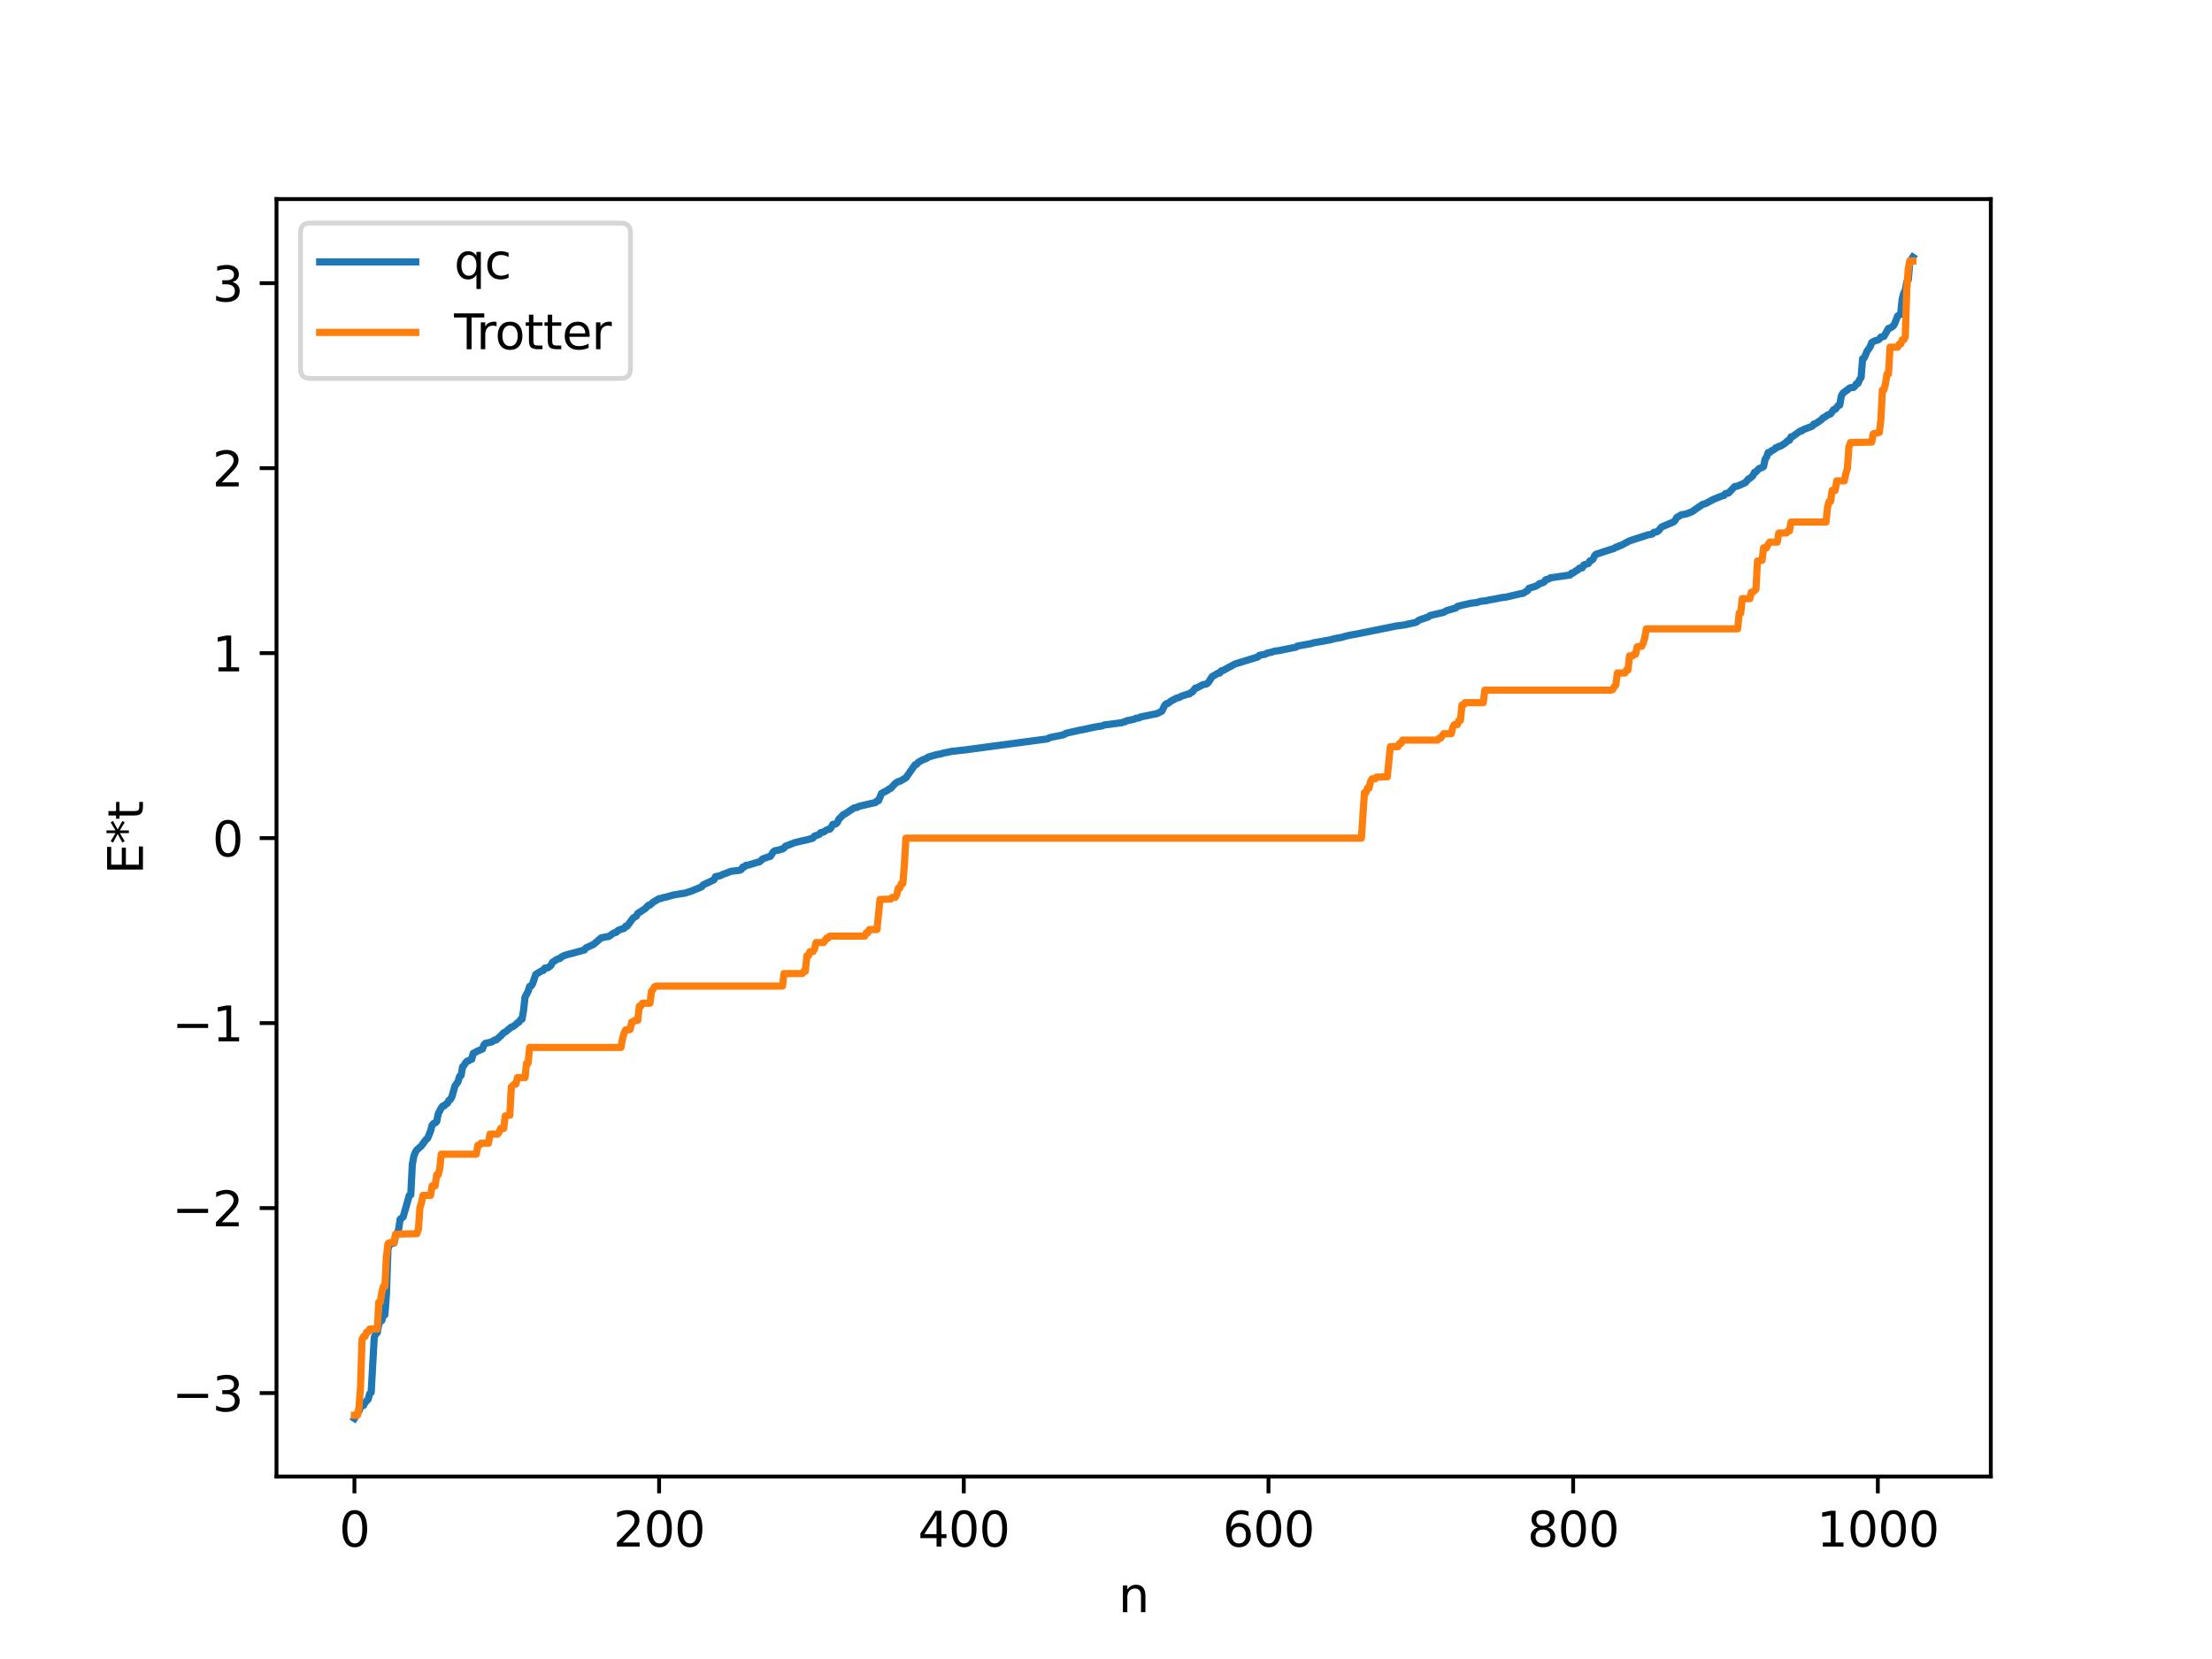<?xml version="1.0" encoding="utf-8" standalone="no"?>
<!DOCTYPE svg PUBLIC "-//W3C//DTD SVG 1.1//EN"
  "http://www.w3.org/Graphics/SVG/1.1/DTD/svg11.dtd">
<svg xmlns:xlink="http://www.w3.org/1999/xlink" width="460.8pt" height="345.6pt" viewBox="0 0 460.8 345.6" xmlns="http://www.w3.org/2000/svg" version="1.1">
 <defs>
  <style type="text/css">*{stroke-linejoin: round; stroke-linecap: butt}</style>
 </defs>
 <g id="figure_1">
  <g id="patch_1">
   <path d="M 0 345.6 
L 460.8 345.6 
L 460.8 0 
L 0 0 
z
" style="fill: #ffffff"/>
  </g>
  <g id="axes_1">
   <g id="patch_2">
    <path d="M 57.6 307.584 
L 414.72 307.584 
L 414.72 41.472 
L 57.6 41.472 
z
" style="fill: #ffffff"/>
   </g>
   <g id="matplotlib.axis_1">
    <g id="xtick_1">
     <g id="line2d_1">
      <defs>
       <path id="m67af7370d4" d="M 0 0 
L 0 3.5 
" style="stroke: #000000; stroke-width: 0.8"/>
      </defs>
      <g>
       <use xlink:href="#m67af7370d4" x="73.833" y="307.584" style="stroke: #000000; stroke-width: 0.8"/>
      </g>
     </g>
     <g id="text_1">
      <!-- 0 -->
      <g transform="translate(70.651 322.182) scale(0.1 -0.1)">
       <defs>
        <path id="DejaVuSans-30" d="M 2034 4250 
Q 1547 4250 1301 3770 
Q 1056 3291 1056 2328 
Q 1056 1369 1301 889 
Q 1547 409 2034 409 
Q 2525 409 2770 889 
Q 3016 1369 3016 2328 
Q 3016 3291 2770 3770 
Q 2525 4250 2034 4250 
z
M 2034 4750 
Q 2819 4750 3233 4129 
Q 3647 3509 3647 2328 
Q 3647 1150 3233 529 
Q 2819 -91 2034 -91 
Q 1250 -91 836 529 
Q 422 1150 422 2328 
Q 422 3509 836 4129 
Q 1250 4750 2034 4750 
z
" transform="scale(0.016)"/>
       </defs>
       <use xlink:href="#DejaVuSans-30"/>
      </g>
     </g>
    </g>
    <g id="xtick_2">
     <g id="line2d_2">
      <g>
       <use xlink:href="#m67af7370d4" x="137.304" y="307.584" style="stroke: #000000; stroke-width: 0.8"/>
      </g>
     </g>
     <g id="text_2">
      <!-- 200 -->
      <g transform="translate(127.76 322.182) scale(0.1 -0.1)">
       <defs>
        <path id="DejaVuSans-32" d="M 1228 531 
L 3431 531 
L 3431 0 
L 469 0 
L 469 531 
Q 828 903 1448 1529 
Q 2069 2156 2228 2338 
Q 2531 2678 2651 2914 
Q 2772 3150 2772 3378 
Q 2772 3750 2511 3984 
Q 2250 4219 1831 4219 
Q 1534 4219 1204 4116 
Q 875 4013 500 3803 
L 500 4441 
Q 881 4594 1212 4672 
Q 1544 4750 1819 4750 
Q 2544 4750 2975 4387 
Q 3406 4025 3406 3419 
Q 3406 3131 3298 2873 
Q 3191 2616 2906 2266 
Q 2828 2175 2409 1742 
Q 1991 1309 1228 531 
z
" transform="scale(0.016)"/>
       </defs>
       <use xlink:href="#DejaVuSans-32"/>
       <use xlink:href="#DejaVuSans-30" x="63.623"/>
       <use xlink:href="#DejaVuSans-30" x="127.246"/>
      </g>
     </g>
    </g>
    <g id="xtick_3">
     <g id="line2d_3">
      <g>
       <use xlink:href="#m67af7370d4" x="200.775" y="307.584" style="stroke: #000000; stroke-width: 0.8"/>
      </g>
     </g>
     <g id="text_3">
      <!-- 400 -->
      <g transform="translate(191.231 322.182) scale(0.1 -0.1)">
       <defs>
        <path id="DejaVuSans-34" d="M 2419 4116 
L 825 1625 
L 2419 1625 
L 2419 4116 
z
M 2253 4666 
L 3047 4666 
L 3047 1625 
L 3713 1625 
L 3713 1100 
L 3047 1100 
L 3047 0 
L 2419 0 
L 2419 1100 
L 313 1100 
L 313 1709 
L 2253 4666 
z
" transform="scale(0.016)"/>
       </defs>
       <use xlink:href="#DejaVuSans-34"/>
       <use xlink:href="#DejaVuSans-30" x="63.623"/>
       <use xlink:href="#DejaVuSans-30" x="127.246"/>
      </g>
     </g>
    </g>
    <g id="xtick_4">
     <g id="line2d_4">
      <g>
       <use xlink:href="#m67af7370d4" x="264.246" y="307.584" style="stroke: #000000; stroke-width: 0.8"/>
      </g>
     </g>
     <g id="text_4">
      <!-- 600 -->
      <g transform="translate(254.702 322.182) scale(0.1 -0.1)">
       <defs>
        <path id="DejaVuSans-36" d="M 2113 2584 
Q 1688 2584 1439 2293 
Q 1191 2003 1191 1497 
Q 1191 994 1439 701 
Q 1688 409 2113 409 
Q 2538 409 2786 701 
Q 3034 994 3034 1497 
Q 3034 2003 2786 2293 
Q 2538 2584 2113 2584 
z
M 3366 4563 
L 3366 3988 
Q 3128 4100 2886 4159 
Q 2644 4219 2406 4219 
Q 1781 4219 1451 3797 
Q 1122 3375 1075 2522 
Q 1259 2794 1537 2939 
Q 1816 3084 2150 3084 
Q 2853 3084 3261 2657 
Q 3669 2231 3669 1497 
Q 3669 778 3244 343 
Q 2819 -91 2113 -91 
Q 1303 -91 875 529 
Q 447 1150 447 2328 
Q 447 3434 972 4092 
Q 1497 4750 2381 4750 
Q 2619 4750 2861 4703 
Q 3103 4656 3366 4563 
z
" transform="scale(0.016)"/>
       </defs>
       <use xlink:href="#DejaVuSans-36"/>
       <use xlink:href="#DejaVuSans-30" x="63.623"/>
       <use xlink:href="#DejaVuSans-30" x="127.246"/>
      </g>
     </g>
    </g>
    <g id="xtick_5">
     <g id="line2d_5">
      <g>
       <use xlink:href="#m67af7370d4" x="327.717" y="307.584" style="stroke: #000000; stroke-width: 0.8"/>
      </g>
     </g>
     <g id="text_5">
      <!-- 800 -->
      <g transform="translate(318.173 322.182) scale(0.1 -0.1)">
       <defs>
        <path id="DejaVuSans-38" d="M 2034 2216 
Q 1584 2216 1326 1975 
Q 1069 1734 1069 1313 
Q 1069 891 1326 650 
Q 1584 409 2034 409 
Q 2484 409 2743 651 
Q 3003 894 3003 1313 
Q 3003 1734 2745 1975 
Q 2488 2216 2034 2216 
z
M 1403 2484 
Q 997 2584 770 2862 
Q 544 3141 544 3541 
Q 544 4100 942 4425 
Q 1341 4750 2034 4750 
Q 2731 4750 3128 4425 
Q 3525 4100 3525 3541 
Q 3525 3141 3298 2862 
Q 3072 2584 2669 2484 
Q 3125 2378 3379 2068 
Q 3634 1759 3634 1313 
Q 3634 634 3220 271 
Q 2806 -91 2034 -91 
Q 1263 -91 848 271 
Q 434 634 434 1313 
Q 434 1759 690 2068 
Q 947 2378 1403 2484 
z
M 1172 3481 
Q 1172 3119 1398 2916 
Q 1625 2713 2034 2713 
Q 2441 2713 2670 2916 
Q 2900 3119 2900 3481 
Q 2900 3844 2670 4047 
Q 2441 4250 2034 4250 
Q 1625 4250 1398 4047 
Q 1172 3844 1172 3481 
z
" transform="scale(0.016)"/>
       </defs>
       <use xlink:href="#DejaVuSans-38"/>
       <use xlink:href="#DejaVuSans-30" x="63.623"/>
       <use xlink:href="#DejaVuSans-30" x="127.246"/>
      </g>
     </g>
    </g>
    <g id="xtick_6">
     <g id="line2d_6">
      <g>
       <use xlink:href="#m67af7370d4" x="391.188" y="307.584" style="stroke: #000000; stroke-width: 0.8"/>
      </g>
     </g>
     <g id="text_6">
      <!-- 1000 -->
      <g transform="translate(378.463 322.182) scale(0.1 -0.1)">
       <defs>
        <path id="DejaVuSans-31" d="M 794 531 
L 1825 531 
L 1825 4091 
L 703 3866 
L 703 4441 
L 1819 4666 
L 2450 4666 
L 2450 531 
L 3481 531 
L 3481 0 
L 794 0 
L 794 531 
z
" transform="scale(0.016)"/>
       </defs>
       <use xlink:href="#DejaVuSans-31"/>
       <use xlink:href="#DejaVuSans-30" x="63.623"/>
       <use xlink:href="#DejaVuSans-30" x="127.246"/>
       <use xlink:href="#DejaVuSans-30" x="190.869"/>
      </g>
     </g>
    </g>
    <g id="text_7">
     <!-- n -->
     <g transform="translate(232.991 335.861) scale(0.1 -0.1)">
      <defs>
       <path id="DejaVuSans-6e" d="M 3513 2113 
L 3513 0 
L 2938 0 
L 2938 2094 
Q 2938 2591 2744 2837 
Q 2550 3084 2163 3084 
Q 1697 3084 1428 2787 
Q 1159 2491 1159 1978 
L 1159 0 
L 581 0 
L 581 3500 
L 1159 3500 
L 1159 2956 
Q 1366 3272 1645 3428 
Q 1925 3584 2291 3584 
Q 2894 3584 3203 3211 
Q 3513 2838 3513 2113 
z
" transform="scale(0.016)"/>
      </defs>
      <use xlink:href="#DejaVuSans-6e"/>
     </g>
    </g>
   </g>
   <g id="matplotlib.axis_2">
    <g id="ytick_1">
     <g id="line2d_7">
      <defs>
       <path id="m39daafb898" d="M 0 0 
L -3.5 0 
" style="stroke: #000000; stroke-width: 0.8"/>
      </defs>
      <g>
       <use xlink:href="#m39daafb898" x="57.6" y="290.2" style="stroke: #000000; stroke-width: 0.8"/>
      </g>
     </g>
     <g id="text_8">
      <!-- −3 -->
      <g transform="translate(35.858 293.999) scale(0.1 -0.1)">
       <defs>
        <path id="DejaVuSans-2212" d="M 678 2272 
L 4684 2272 
L 4684 1741 
L 678 1741 
L 678 2272 
z
" transform="scale(0.016)"/>
        <path id="DejaVuSans-33" d="M 2597 2516 
Q 3050 2419 3304 2112 
Q 3559 1806 3559 1356 
Q 3559 666 3084 287 
Q 2609 -91 1734 -91 
Q 1441 -91 1130 -33 
Q 819 25 488 141 
L 488 750 
Q 750 597 1062 519 
Q 1375 441 1716 441 
Q 2309 441 2620 675 
Q 2931 909 2931 1356 
Q 2931 1769 2642 2001 
Q 2353 2234 1838 2234 
L 1294 2234 
L 1294 2753 
L 1863 2753 
Q 2328 2753 2575 2939 
Q 2822 3125 2822 3475 
Q 2822 3834 2567 4026 
Q 2313 4219 1838 4219 
Q 1578 4219 1281 4162 
Q 984 4106 628 3988 
L 628 4550 
Q 988 4650 1302 4700 
Q 1616 4750 1894 4750 
Q 2613 4750 3031 4423 
Q 3450 4097 3450 3541 
Q 3450 3153 3228 2886 
Q 3006 2619 2597 2516 
z
" transform="scale(0.016)"/>
       </defs>
       <use xlink:href="#DejaVuSans-2212"/>
       <use xlink:href="#DejaVuSans-33" x="83.789"/>
      </g>
     </g>
    </g>
    <g id="ytick_2">
     <g id="line2d_8">
      <g>
       <use xlink:href="#m39daafb898" x="57.6" y="251.665" style="stroke: #000000; stroke-width: 0.8"/>
      </g>
     </g>
     <g id="text_9">
      <!-- −2 -->
      <g transform="translate(35.858 255.464) scale(0.1 -0.1)">
       <use xlink:href="#DejaVuSans-2212"/>
       <use xlink:href="#DejaVuSans-32" x="83.789"/>
      </g>
     </g>
    </g>
    <g id="ytick_3">
     <g id="line2d_9">
      <g>
       <use xlink:href="#m39daafb898" x="57.6" y="213.13" style="stroke: #000000; stroke-width: 0.8"/>
      </g>
     </g>
     <g id="text_10">
      <!-- −1 -->
      <g transform="translate(35.858 216.929) scale(0.1 -0.1)">
       <use xlink:href="#DejaVuSans-2212"/>
       <use xlink:href="#DejaVuSans-31" x="83.789"/>
      </g>
     </g>
    </g>
    <g id="ytick_4">
     <g id="line2d_10">
      <g>
       <use xlink:href="#m39daafb898" x="57.6" y="174.595" style="stroke: #000000; stroke-width: 0.8"/>
      </g>
     </g>
     <g id="text_11">
      <!-- 0 -->
      <g transform="translate(44.237 178.395) scale(0.1 -0.1)">
       <use xlink:href="#DejaVuSans-30"/>
      </g>
     </g>
    </g>
    <g id="ytick_5">
     <g id="line2d_11">
      <g>
       <use xlink:href="#m39daafb898" x="57.6" y="136.061" style="stroke: #000000; stroke-width: 0.8"/>
      </g>
     </g>
     <g id="text_12">
      <!-- 1 -->
      <g transform="translate(44.237 139.86) scale(0.1 -0.1)">
       <use xlink:href="#DejaVuSans-31"/>
      </g>
     </g>
    </g>
    <g id="ytick_6">
     <g id="line2d_12">
      <g>
       <use xlink:href="#m39daafb898" x="57.6" y="97.526" style="stroke: #000000; stroke-width: 0.8"/>
      </g>
     </g>
     <g id="text_13">
      <!-- 2 -->
      <g transform="translate(44.237 101.325) scale(0.1 -0.1)">
       <use xlink:href="#DejaVuSans-32"/>
      </g>
     </g>
    </g>
    <g id="ytick_7">
     <g id="line2d_13">
      <g>
       <use xlink:href="#m39daafb898" x="57.6" y="58.991" style="stroke: #000000; stroke-width: 0.8"/>
      </g>
     </g>
     <g id="text_14">
      <!-- 3 -->
      <g transform="translate(44.237 62.79) scale(0.1 -0.1)">
       <use xlink:href="#DejaVuSans-33"/>
      </g>
     </g>
    </g>
    <g id="text_15">
     <!-- E*t -->
     <g transform="translate(29.778 182.148) rotate(-90) scale(0.1 -0.1)">
      <defs>
       <path id="DejaVuSans-45" d="M 628 4666 
L 3578 4666 
L 3578 4134 
L 1259 4134 
L 1259 2753 
L 3481 2753 
L 3481 2222 
L 1259 2222 
L 1259 531 
L 3634 531 
L 3634 0 
L 628 0 
L 628 4666 
z
" transform="scale(0.016)"/>
       <path id="DejaVuSans-2a" d="M 3009 3897 
L 1888 3291 
L 3009 2681 
L 2828 2375 
L 1778 3009 
L 1778 1831 
L 1422 1831 
L 1422 3009 
L 372 2375 
L 191 2681 
L 1313 3291 
L 191 3897 
L 372 4206 
L 1422 3572 
L 1422 4750 
L 1778 4750 
L 1778 3572 
L 2828 4206 
L 3009 3897 
z
" transform="scale(0.016)"/>
       <path id="DejaVuSans-74" d="M 1172 4494 
L 1172 3500 
L 2356 3500 
L 2356 3053 
L 1172 3053 
L 1172 1153 
Q 1172 725 1289 603 
Q 1406 481 1766 481 
L 2356 481 
L 2356 0 
L 1766 0 
Q 1100 0 847 248 
Q 594 497 594 1153 
L 594 3053 
L 172 3053 
L 172 3500 
L 594 3500 
L 594 4494 
L 1172 4494 
z
" transform="scale(0.016)"/>
      </defs>
      <use xlink:href="#DejaVuSans-45"/>
      <use xlink:href="#DejaVuSans-2a" x="63.184"/>
      <use xlink:href="#DejaVuSans-74" x="113.184"/>
     </g>
    </g>
   </g>
   <g id="line2d_14">
    <path d="M 73.833 295.488 
L 74.785 293.963 
L 75.102 293.156 
L 75.42 292.826 
L 75.737 292.786 
L 76.054 292.15 
L 76.689 291.507 
L 77.006 290.35 
L 77.324 290.05 
L 77.958 278.655 
L 78.276 277.832 
L 78.593 277.624 
L 78.91 275.914 
L 79.228 275.093 
L 79.545 275.086 
L 79.862 273.992 
L 80.18 273.889 
L 80.497 269.611 
L 80.815 260.274 
L 81.132 259.22 
L 82.084 258.937 
L 82.401 257.538 
L 82.719 257.022 
L 83.036 256.13 
L 83.353 254.001 
L 83.988 253.505 
L 85.258 249.032 
L 85.575 248.904 
L 85.892 242.57 
L 86.21 240.859 
L 86.527 240.019 
L 86.844 239.538 
L 87.796 238.695 
L 88.748 237.376 
L 89.066 237.145 
L 89.7 235.599 
L 90.018 234.392 
L 90.335 234.025 
L 90.653 233.935 
L 90.97 233.635 
L 91.287 232.038 
L 91.922 230.806 
L 92.239 230.396 
L 92.557 230.362 
L 92.874 230.005 
L 93.191 229.854 
L 93.509 229.233 
L 93.826 229.038 
L 94.143 228.465 
L 94.778 226.217 
L 95.413 225.339 
L 95.73 224.245 
L 96.048 224.05 
L 96.365 222.256 
L 96.682 221.91 
L 97 221.369 
L 97.317 221.056 
L 97.634 220.986 
L 97.952 220.735 
L 98.269 220.668 
L 98.586 219.434 
L 99.539 218.935 
L 100.491 218.528 
L 100.808 217.683 
L 101.125 217.338 
L 102.395 217.072 
L 103.029 216.651 
L 103.347 216.647 
L 104.299 215.81 
L 104.934 215.131 
L 105.251 215.006 
L 106.52 213.952 
L 106.838 213.884 
L 107.472 213.404 
L 107.79 213.073 
L 108.107 212.933 
L 108.424 212.408 
L 108.742 212.321 
L 109.059 210.538 
L 109.377 207.706 
L 110.011 206.511 
L 110.329 205.486 
L 110.646 205.397 
L 110.963 204.886 
L 111.598 203 
L 112.867 202.216 
L 113.185 202.168 
L 113.502 201.676 
L 114.137 201.616 
L 114.772 201.107 
L 115.089 200.474 
L 116.041 199.846 
L 116.676 199.636 
L 116.993 199.325 
L 117.628 199.024 
L 118.262 198.835 
L 119.532 198.506 
L 121.753 197.89 
L 122.071 197.457 
L 123.658 196.732 
L 124.927 195.637 
L 125.244 195.362 
L 126.514 195.126 
L 126.831 195.076 
L 127.783 194.4 
L 128.418 194.192 
L 128.735 193.838 
L 129.37 193.588 
L 130.005 193.404 
L 130.322 192.954 
L 130.639 192.943 
L 131.909 191.222 
L 132.543 190.864 
L 132.861 190.279 
L 133.496 189.89 
L 134.448 189.249 
L 135.082 188.573 
L 135.4 188.538 
L 136.034 187.966 
L 137.304 187.203 
L 137.621 187.186 
L 138.256 186.968 
L 138.891 186.848 
L 140.16 186.47 
L 141.747 186.188 
L 142.699 186.053 
L 143.968 185.655 
L 146.19 184.732 
L 146.507 184.32 
L 148.729 183.285 
L 149.046 182.625 
L 149.998 182.439 
L 150.633 182.131 
L 151.267 181.915 
L 152.22 181.525 
L 154.124 181.281 
L 154.441 181.121 
L 154.758 180.603 
L 155.076 180.587 
L 155.393 180.262 
L 156.028 180.177 
L 157.615 179.69 
L 158.249 179.517 
L 158.884 178.922 
L 160.153 178.472 
L 160.471 178.401 
L 161.105 177.448 
L 161.423 177.221 
L 162.375 177.057 
L 162.692 176.892 
L 163.01 176.863 
L 163.327 176.657 
L 163.644 176.267 
L 164.279 176.035 
L 165.548 175.54 
L 167.135 175.155 
L 168.087 174.952 
L 169.357 174.596 
L 169.674 174.164 
L 170.626 173.848 
L 170.943 173.463 
L 171.578 173.327 
L 172.213 172.895 
L 172.53 172.759 
L 172.848 172.744 
L 173.165 172.352 
L 173.482 171.735 
L 174.117 171.632 
L 174.434 171.329 
L 174.752 170.652 
L 175.386 170.013 
L 175.704 169.671 
L 176.021 169.563 
L 177.925 168.298 
L 178.56 168.202 
L 178.877 167.983 
L 182.051 167.247 
L 182.368 167.19 
L 182.686 166.849 
L 183.003 166.814 
L 183.638 165.286 
L 184.907 164.617 
L 185.224 164.34 
L 185.542 164.244 
L 186.494 163.208 
L 187.129 162.798 
L 187.446 162.766 
L 188.715 162.028 
L 190.62 159.317 
L 190.937 159.231 
L 191.254 158.838 
L 192.206 158.291 
L 192.841 158.065 
L 193.476 157.671 
L 195.38 157.143 
L 196.015 157.049 
L 196.649 156.835 
L 197.284 156.742 
L 198.236 156.529 
L 201.092 156.21 
L 218.229 153.923 
L 218.547 153.695 
L 219.181 153.555 
L 221.403 153.1 
L 221.72 152.995 
L 222.038 152.767 
L 224.577 152.187 
L 225.846 151.939 
L 228.067 151.459 
L 229.654 151.204 
L 229.972 151.036 
L 233.78 150.54 
L 234.097 150.377 
L 234.415 150.348 
L 234.732 150.146 
L 235.684 149.955 
L 236.319 149.821 
L 236.636 149.625 
L 237.271 149.559 
L 237.588 149.359 
L 241.079 148.637 
L 242.031 148.144 
L 242.666 146.874 
L 242.983 146.592 
L 243.3 146.555 
L 243.935 146.046 
L 245.205 145.381 
L 245.522 145.35 
L 246.157 145.016 
L 247.426 144.599 
L 247.743 144.583 
L 248.061 144.275 
L 248.378 144.173 
L 249.013 143.339 
L 249.33 143.31 
L 250.6 142.616 
L 251.234 142.526 
L 251.552 142.328 
L 251.869 141.952 
L 252.504 140.958 
L 253.773 140.23 
L 254.091 140.21 
L 254.408 139.744 
L 254.725 139.706 
L 257.264 138.322 
L 262.024 136.856 
L 262.342 136.516 
L 263.611 136.278 
L 263.929 136.063 
L 264.881 135.87 
L 265.515 135.648 
L 266.467 135.531 
L 267.102 135.388 
L 269.324 134.946 
L 269.958 134.821 
L 270.276 134.588 
L 273.132 134.076 
L 273.767 133.875 
L 275.036 133.674 
L 275.988 133.493 
L 277.258 133.263 
L 277.892 133.064 
L 279.162 132.834 
L 279.479 132.795 
L 280.114 132.585 
L 281.066 132.346 
L 282.653 132.069 
L 290.904 130.401 
L 292.491 130.194 
L 294.395 129.781 
L 295.029 129.628 
L 295.664 129.158 
L 297.568 128.511 
L 297.886 128.229 
L 300.742 127.562 
L 301.377 127.196 
L 303.281 126.652 
L 303.598 126.339 
L 304.55 126.078 
L 306.454 125.658 
L 307.724 125.509 
L 308.358 125.275 
L 309.628 125.139 
L 310.262 124.966 
L 311.215 124.821 
L 312.801 124.494 
L 313.753 124.39 
L 316.927 123.637 
L 317.244 123.619 
L 318.196 123.044 
L 318.514 122.556 
L 319.783 122.159 
L 320.418 121.852 
L 320.735 121.554 
L 321.053 121.517 
L 321.687 121.23 
L 322.005 120.762 
L 322.639 120.623 
L 322.957 120.378 
L 327.082 119.782 
L 327.4 119.375 
L 327.717 119.37 
L 328.352 118.867 
L 328.669 118.765 
L 328.986 118.369 
L 329.621 118.282 
L 329.939 117.686 
L 330.891 117.393 
L 331.208 116.834 
L 331.525 116.756 
L 331.843 116.5 
L 332.16 115.82 
L 332.477 115.457 
L 333.112 115.273 
L 334.064 114.94 
L 336.286 114.235 
L 336.603 113.983 
L 336.92 113.952 
L 337.238 113.727 
L 337.555 113.688 
L 339.459 112.672 
L 341.046 112.154 
L 343.267 111.427 
L 343.902 111.324 
L 344.22 111.23 
L 344.537 110.888 
L 345.172 110.772 
L 345.489 110.579 
L 346.124 109.787 
L 348.662 108.712 
L 348.98 108.376 
L 349.297 107.803 
L 349.932 107.445 
L 350.249 107.233 
L 350.884 107.146 
L 351.519 106.977 
L 352.471 106.602 
L 353.105 106.158 
L 354.692 105.074 
L 355.327 104.9 
L 356.914 104.035 
L 358.818 103.27 
L 359.135 103.209 
L 359.453 102.815 
L 360.087 102.7 
L 361.357 101.369 
L 361.991 101.25 
L 363.578 100.546 
L 364.213 99.786 
L 364.53 99.647 
L 365.165 99.095 
L 365.482 98.403 
L 365.8 98.287 
L 366.434 97.618 
L 367.069 97.388 
L 367.386 97.182 
L 367.704 95.673 
L 368.021 95.188 
L 368.339 94.272 
L 368.656 94.256 
L 368.973 93.945 
L 369.608 93.631 
L 369.925 93.278 
L 370.243 93.219 
L 370.56 92.983 
L 370.877 92.951 
L 371.829 92.359 
L 372.464 91.776 
L 372.781 91.717 
L 373.099 91.006 
L 373.416 90.951 
L 375.003 89.806 
L 375.32 89.783 
L 375.638 89.512 
L 377.542 88.771 
L 377.859 88.337 
L 378.177 88.281 
L 378.811 87.868 
L 379.446 87.42 
L 379.763 87.046 
L 380.081 86.938 
L 380.715 86.464 
L 381.35 86.221 
L 381.985 85.336 
L 382.302 85.28 
L 382.937 84.49 
L 383.254 84.379 
L 383.572 82.525 
L 383.889 81.933 
L 384.524 81.417 
L 384.841 81.256 
L 385.158 80.93 
L 385.476 80.769 
L 386.11 80.719 
L 386.428 80.437 
L 386.745 79.908 
L 387.062 79.862 
L 387.38 79.089 
L 387.697 78.652 
L 388.015 74.717 
L 388.332 74.595 
L 388.967 73.12 
L 389.601 72.226 
L 389.919 71.354 
L 390.553 71.001 
L 391.188 70.839 
L 391.505 70.649 
L 391.823 70.214 
L 392.458 70.085 
L 393.41 68.401 
L 393.727 68.353 
L 394.362 67.936 
L 394.679 67.474 
L 395.314 65.82 
L 395.631 65.673 
L 395.948 65.388 
L 396.266 62.226 
L 396.583 61.097 
L 396.9 60.469 
L 397.218 58.723 
L 397.535 58.256 
L 397.853 54.537 
L 398.487 53.568 
L 398.487 53.568 
" clip-path="url(#p6e474cd71f)" style="fill: none; stroke: #1f77b4; stroke-width: 1.5; stroke-linecap: square"/>
   </g>
   <g id="line2d_15">
    <path d="M 73.833 294.823 
L 74.467 294.823 
L 74.785 293.223 
L 75.102 288.941 
L 75.42 279.012 
L 75.737 278.403 
L 76.054 278.403 
L 76.372 277.503 
L 76.689 277.503 
L 77.006 276.866 
L 78.593 276.866 
L 78.91 271.265 
L 79.228 271.265 
L 79.545 269.237 
L 79.862 267.984 
L 80.18 267.984 
L 80.497 261.79 
L 80.815 259.112 
L 81.132 258.874 
L 82.084 258.824 
L 82.401 257.098 
L 86.844 257 
L 87.162 256.055 
L 87.479 251.567 
L 87.796 250.574 
L 88.114 249.02 
L 89.7 249.02 
L 90.018 247.035 
L 90.653 247.035 
L 90.97 244.729 
L 91.287 244.729 
L 91.605 243.527 
L 91.922 240.437 
L 99.221 240.437 
L 99.539 238.595 
L 99.856 238.595 
L 100.173 238.16 
L 101.76 238.16 
L 102.077 236.251 
L 103.664 236.251 
L 103.981 235.821 
L 104.299 235.076 
L 104.934 235.076 
L 105.251 232.459 
L 105.568 232.459 
L 105.886 232.327 
L 106.203 232.327 
L 106.52 226.42 
L 107.155 225.836 
L 107.472 225.836 
L 107.79 224.476 
L 109.377 224.476 
L 109.694 221.49 
L 110.011 221.49 
L 110.329 218.193 
L 129.37 218.193 
L 129.687 216.318 
L 130.005 215.238 
L 130.322 214.556 
L 130.957 214.556 
L 131.274 214.444 
L 131.591 212.91 
L 131.909 212.91 
L 132.226 212.56 
L 132.861 212.56 
L 133.178 209.609 
L 133.496 209.609 
L 133.813 208.991 
L 135.4 208.991 
L 135.717 206.474 
L 136.034 206.135 
L 136.352 205.567 
L 136.669 205.423 
L 163.01 205.423 
L 163.327 202.811 
L 167.135 202.811 
L 167.453 202.334 
L 167.77 202.334 
L 168.087 199.101 
L 168.405 199.101 
L 168.722 198.238 
L 169.357 198.238 
L 169.674 197.681 
L 169.991 196.348 
L 171.578 196.348 
L 172.213 195.407 
L 172.53 195.407 
L 172.848 195.008 
L 180.147 195.008 
L 180.464 194.322 
L 180.781 194.322 
L 181.099 193.648 
L 182.686 193.648 
L 183.32 187.365 
L 185.542 187.309 
L 185.859 186.944 
L 186.494 186.944 
L 186.811 186.392 
L 187.129 185.011 
L 187.446 185.011 
L 187.763 184.075 
L 188.081 184.075 
L 188.398 180.168 
L 188.715 174.595 
L 283.605 174.595 
L 284.239 165.116 
L 284.557 165.116 
L 284.874 164.18 
L 285.191 164.18 
L 285.509 162.799 
L 285.826 162.247 
L 286.461 162.247 
L 286.778 161.882 
L 289 161.826 
L 289.634 155.543 
L 291.221 155.543 
L 291.539 154.869 
L 291.856 154.869 
L 292.173 154.183 
L 299.472 154.183 
L 299.79 153.784 
L 300.107 153.784 
L 300.742 152.843 
L 302.329 152.843 
L 302.646 151.51 
L 302.963 150.953 
L 303.598 150.953 
L 303.915 150.09 
L 304.233 150.09 
L 304.55 146.857 
L 304.867 146.857 
L 305.185 146.38 
L 308.993 146.38 
L 309.31 143.768 
L 335.651 143.768 
L 335.968 143.624 
L 336.286 143.056 
L 336.603 142.717 
L 336.92 140.2 
L 338.507 140.2 
L 338.824 139.582 
L 339.142 139.582 
L 339.459 136.631 
L 340.094 136.631 
L 340.411 136.281 
L 340.729 136.281 
L 341.046 134.747 
L 341.681 134.635 
L 341.998 134.635 
L 342.315 133.953 
L 342.633 132.873 
L 342.95 130.998 
L 361.991 130.998 
L 362.309 127.7 
L 362.626 127.7 
L 362.943 124.715 
L 364.53 124.715 
L 364.848 123.355 
L 365.165 123.355 
L 365.8 122.771 
L 366.117 116.864 
L 366.434 116.864 
L 366.752 116.732 
L 367.069 116.732 
L 367.386 114.115 
L 368.021 114.115 
L 368.339 113.37 
L 368.656 112.94 
L 370.243 112.94 
L 370.56 111.031 
L 372.147 111.031 
L 372.464 110.596 
L 372.781 110.596 
L 373.099 108.754 
L 380.398 108.754 
L 380.715 105.664 
L 381.033 104.462 
L 381.35 104.462 
L 381.667 102.156 
L 382.302 102.156 
L 382.62 100.171 
L 384.206 100.171 
L 384.524 98.617 
L 384.841 97.624 
L 385.158 93.136 
L 385.476 92.191 
L 389.919 92.093 
L 390.236 90.367 
L 391.505 90.079 
L 391.823 87.401 
L 392.14 81.207 
L 392.458 81.207 
L 392.775 79.954 
L 393.092 77.926 
L 393.41 77.926 
L 393.727 72.325 
L 395.314 72.325 
L 395.631 71.688 
L 395.948 71.688 
L 396.266 70.788 
L 396.583 70.788 
L 396.9 70.179 
L 397.218 60.249 
L 397.535 55.968 
L 397.853 54.368 
L 398.487 54.368 
L 398.487 54.368 
" clip-path="url(#p6e474cd71f)" style="fill: none; stroke: #ff7f0e; stroke-width: 1.5; stroke-linecap: square"/>
   </g>
   <g id="patch_3">
    <path d="M 57.6 307.584 
L 57.6 41.472 
" style="fill: none; stroke: #000000; stroke-width: 0.8; stroke-linejoin: miter; stroke-linecap: square"/>
   </g>
   <g id="patch_4">
    <path d="M 414.72 307.584 
L 414.72 41.472 
" style="fill: none; stroke: #000000; stroke-width: 0.8; stroke-linejoin: miter; stroke-linecap: square"/>
   </g>
   <g id="patch_5">
    <path d="M 57.6 307.584 
L 414.72 307.584 
" style="fill: none; stroke: #000000; stroke-width: 0.8; stroke-linejoin: miter; stroke-linecap: square"/>
   </g>
   <g id="patch_6">
    <path d="M 57.6 41.472 
L 414.72 41.472 
" style="fill: none; stroke: #000000; stroke-width: 0.8; stroke-linejoin: miter; stroke-linecap: square"/>
   </g>
   <g id="legend_1">
    <g id="patch_7">
     <path d="M 64.6 78.828 
L 129.342 78.828 
Q 131.342 78.828 131.342 76.828 
L 131.342 48.472 
Q 131.342 46.472 129.342 46.472 
L 64.6 46.472 
Q 62.6 46.472 62.6 48.472 
L 62.6 76.828 
Q 62.6 78.828 64.6 78.828 
z
" style="fill: #ffffff; opacity: 0.8; stroke: #cccccc; stroke-linejoin: miter"/>
    </g>
    <g id="line2d_16">
     <path d="M 66.6 54.57 
L 76.6 54.57 
L 86.6 54.57 
" style="fill: none; stroke: #1f77b4; stroke-width: 1.5; stroke-linecap: square"/>
    </g>
    <g id="text_16">
     <!-- qc -->
     <g transform="translate(94.6 58.07) scale(0.1 -0.1)">
      <defs>
       <path id="DejaVuSans-71" d="M 947 1747 
Q 947 1113 1208 752 
Q 1469 391 1925 391 
Q 2381 391 2643 752 
Q 2906 1113 2906 1747 
Q 2906 2381 2643 2742 
Q 2381 3103 1925 3103 
Q 1469 3103 1208 2742 
Q 947 2381 947 1747 
z
M 2906 525 
Q 2725 213 2448 61 
Q 2172 -91 1784 -91 
Q 1150 -91 751 415 
Q 353 922 353 1747 
Q 353 2572 751 3078 
Q 1150 3584 1784 3584 
Q 2172 3584 2448 3432 
Q 2725 3281 2906 2969 
L 2906 3500 
L 3481 3500 
L 3481 -1331 
L 2906 -1331 
L 2906 525 
z
" transform="scale(0.016)"/>
       <path id="DejaVuSans-63" d="M 3122 3366 
L 3122 2828 
Q 2878 2963 2633 3030 
Q 2388 3097 2138 3097 
Q 1578 3097 1268 2742 
Q 959 2388 959 1747 
Q 959 1106 1268 751 
Q 1578 397 2138 397 
Q 2388 397 2633 464 
Q 2878 531 3122 666 
L 3122 134 
Q 2881 22 2623 -34 
Q 2366 -91 2075 -91 
Q 1284 -91 818 406 
Q 353 903 353 1747 
Q 353 2603 823 3093 
Q 1294 3584 2113 3584 
Q 2378 3584 2631 3529 
Q 2884 3475 3122 3366 
z
" transform="scale(0.016)"/>
      </defs>
      <use xlink:href="#DejaVuSans-71"/>
      <use xlink:href="#DejaVuSans-63" x="63.477"/>
     </g>
    </g>
    <g id="line2d_17">
     <path d="M 66.6 69.249 
L 76.6 69.249 
L 86.6 69.249 
" style="fill: none; stroke: #ff7f0e; stroke-width: 1.5; stroke-linecap: square"/>
    </g>
    <g id="text_17">
     <!-- Trotter -->
     <g transform="translate(94.6 72.749) scale(0.1 -0.1)">
      <defs>
       <path id="DejaVuSans-54" d="M -19 4666 
L 3928 4666 
L 3928 4134 
L 2272 4134 
L 2272 0 
L 1638 0 
L 1638 4134 
L -19 4134 
L -19 4666 
z
" transform="scale(0.016)"/>
       <path id="DejaVuSans-72" d="M 2631 2963 
Q 2534 3019 2420 3045 
Q 2306 3072 2169 3072 
Q 1681 3072 1420 2755 
Q 1159 2438 1159 1844 
L 1159 0 
L 581 0 
L 581 3500 
L 1159 3500 
L 1159 2956 
Q 1341 3275 1631 3429 
Q 1922 3584 2338 3584 
Q 2397 3584 2469 3576 
Q 2541 3569 2628 3553 
L 2631 2963 
z
" transform="scale(0.016)"/>
       <path id="DejaVuSans-6f" d="M 1959 3097 
Q 1497 3097 1228 2736 
Q 959 2375 959 1747 
Q 959 1119 1226 758 
Q 1494 397 1959 397 
Q 2419 397 2687 759 
Q 2956 1122 2956 1747 
Q 2956 2369 2687 2733 
Q 2419 3097 1959 3097 
z
M 1959 3584 
Q 2709 3584 3137 3096 
Q 3566 2609 3566 1747 
Q 3566 888 3137 398 
Q 2709 -91 1959 -91 
Q 1206 -91 779 398 
Q 353 888 353 1747 
Q 353 2609 779 3096 
Q 1206 3584 1959 3584 
z
" transform="scale(0.016)"/>
       <path id="DejaVuSans-65" d="M 3597 1894 
L 3597 1613 
L 953 1613 
Q 991 1019 1311 708 
Q 1631 397 2203 397 
Q 2534 397 2845 478 
Q 3156 559 3463 722 
L 3463 178 
Q 3153 47 2828 -22 
Q 2503 -91 2169 -91 
Q 1331 -91 842 396 
Q 353 884 353 1716 
Q 353 2575 817 3079 
Q 1281 3584 2069 3584 
Q 2775 3584 3186 3129 
Q 3597 2675 3597 1894 
z
M 3022 2063 
Q 3016 2534 2758 2815 
Q 2500 3097 2075 3097 
Q 1594 3097 1305 2825 
Q 1016 2553 972 2059 
L 3022 2063 
z
" transform="scale(0.016)"/>
      </defs>
      <use xlink:href="#DejaVuSans-54"/>
      <use xlink:href="#DejaVuSans-72" x="46.334"/>
      <use xlink:href="#DejaVuSans-6f" x="85.197"/>
      <use xlink:href="#DejaVuSans-74" x="146.379"/>
      <use xlink:href="#DejaVuSans-74" x="185.588"/>
      <use xlink:href="#DejaVuSans-65" x="224.797"/>
      <use xlink:href="#DejaVuSans-72" x="286.32"/>
     </g>
    </g>
   </g>
  </g>
 </g>
 <defs>
  <clipPath id="p6e474cd71f">
   <rect x="57.6" y="41.472" width="357.12" height="266.112"/>
  </clipPath>
 </defs>
</svg>
